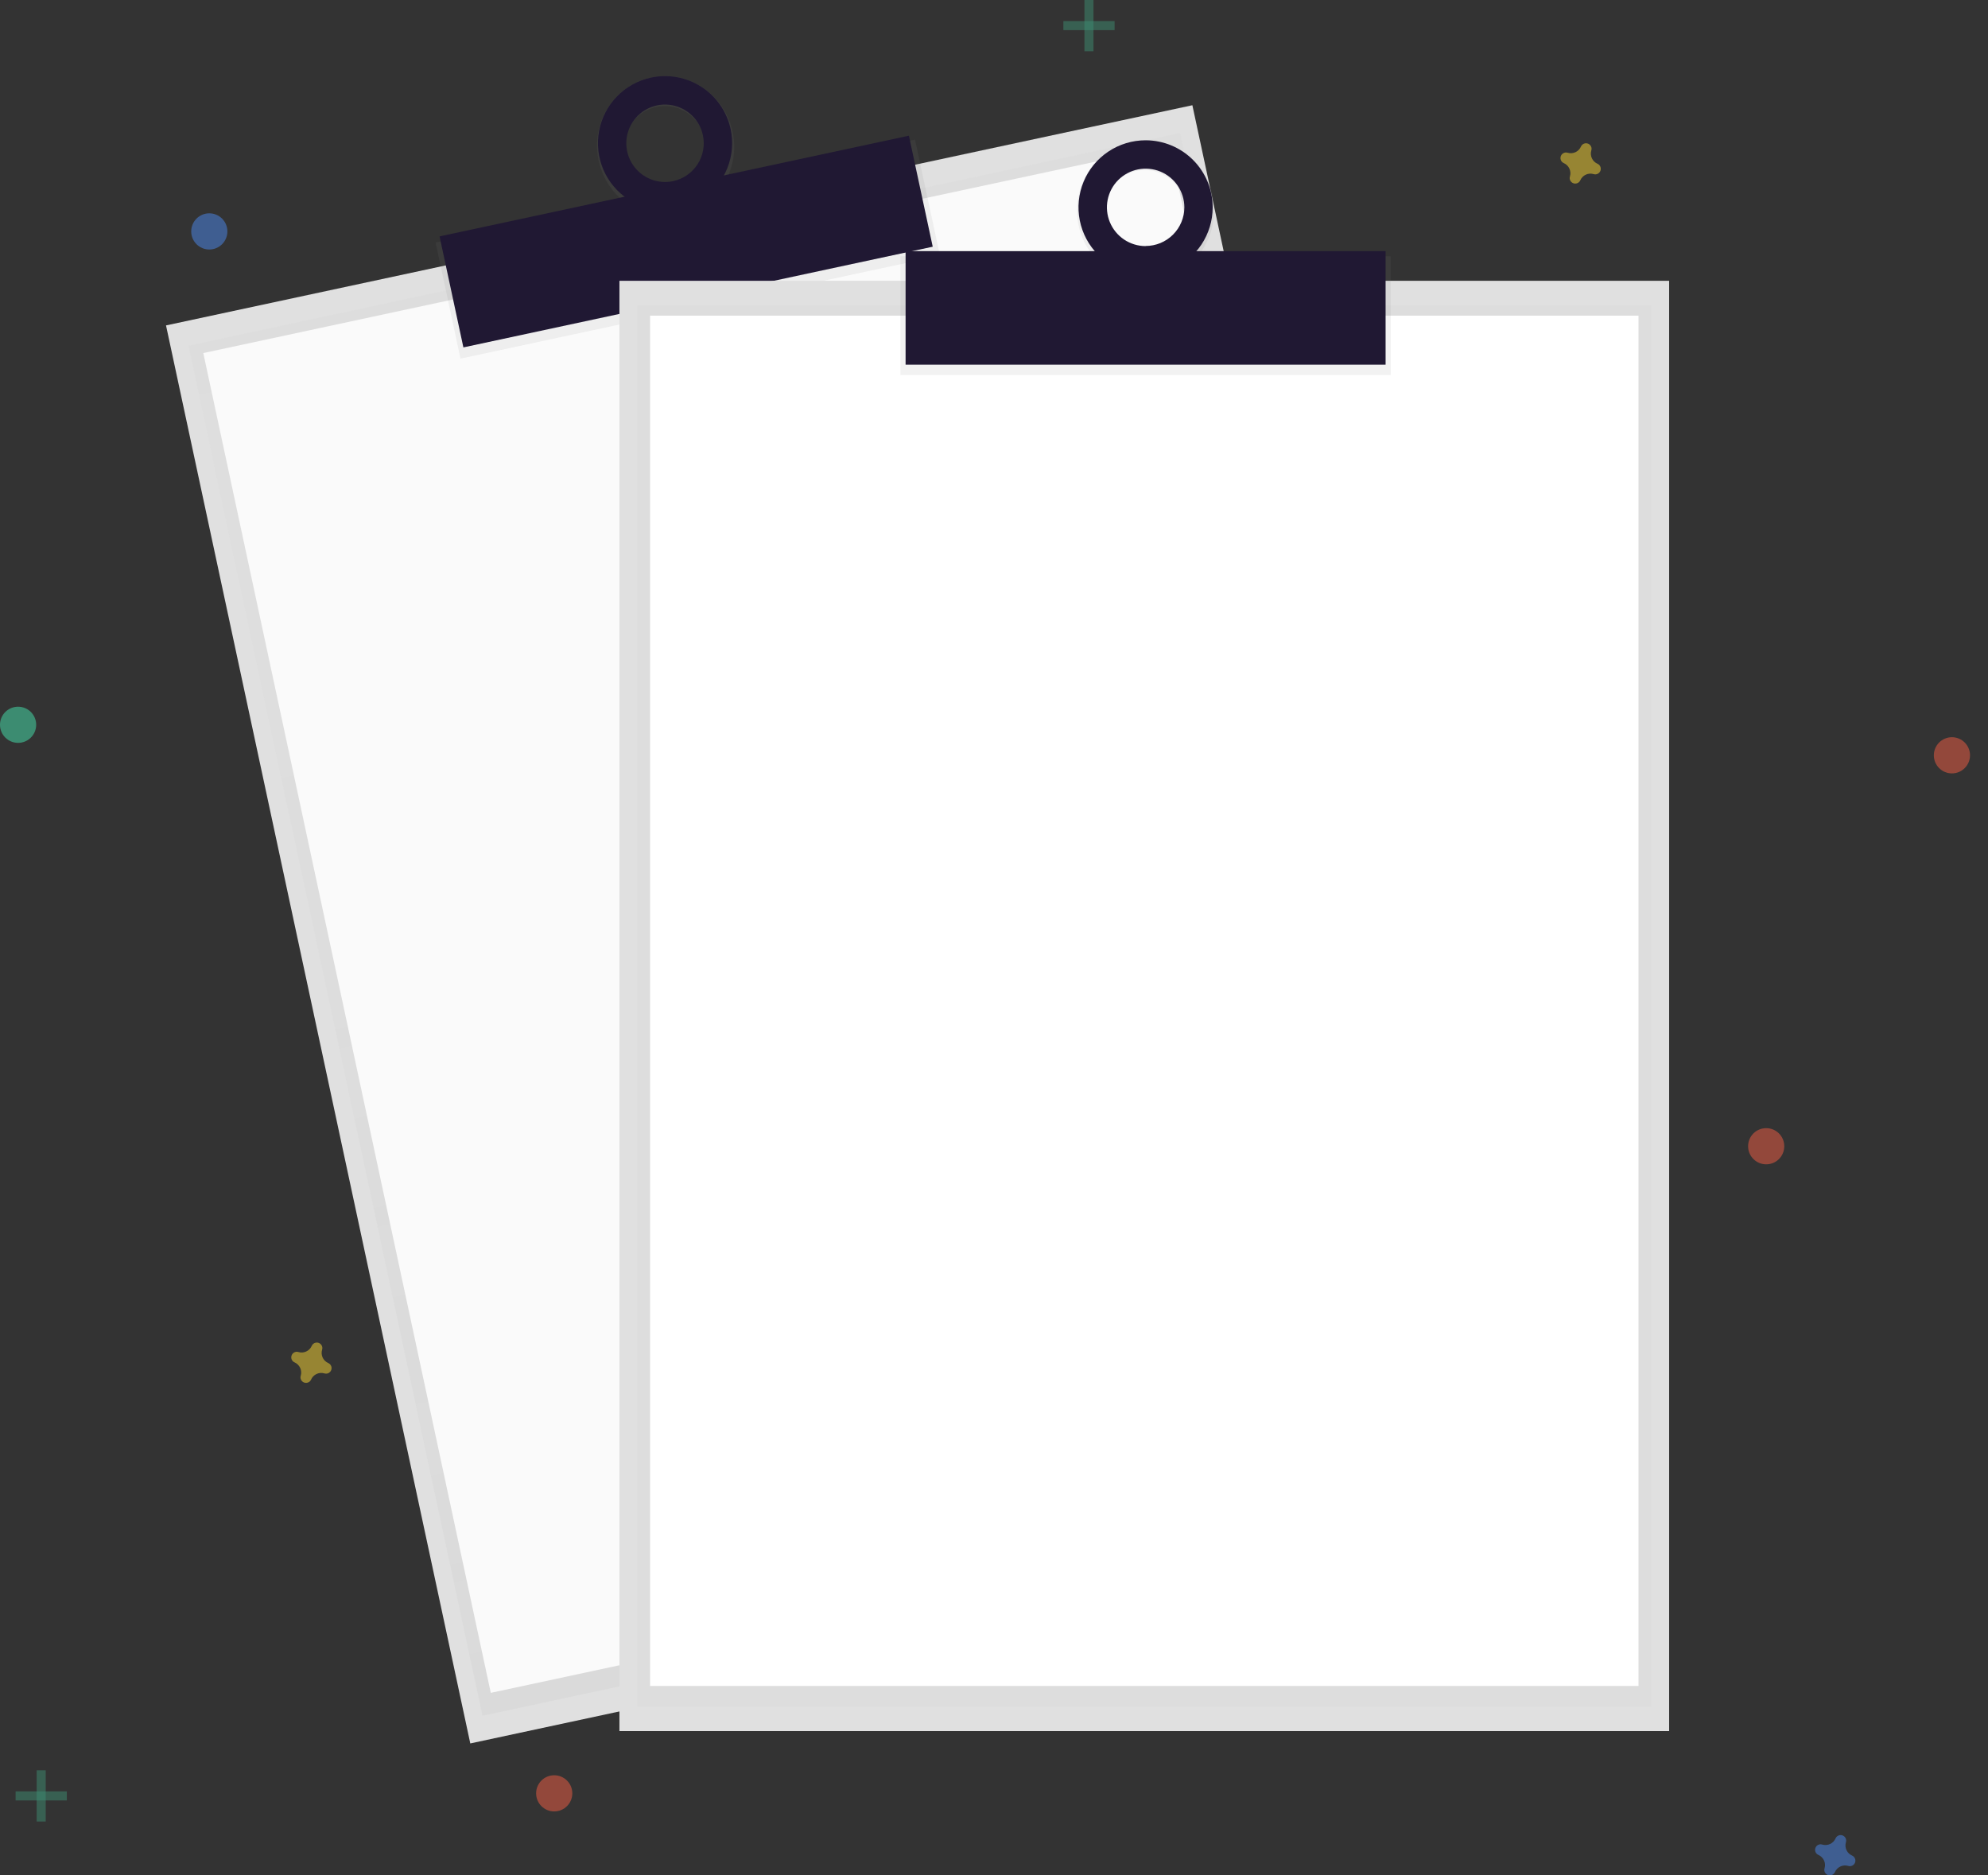<svg width="106" height="100" viewBox="0 0 106 100" fill="none" xmlns="http://www.w3.org/2000/svg">
<rect x="0" y="0" width="106" height="100" fill="#333333" stroke="none"/>
<g clip-path="url(#clip0)">
<path d="M63.577 5.611L8.852 17.352L25.076 92.964L79.8 81.222L63.577 5.611Z" fill="#E0E0E0"/>
<g opacity="0.5">
<path opacity="0.5" d="M62.927 7.087L10.052 18.432L25.727 91.488L78.602 80.143L62.927 7.087Z" fill="url(#paint0_linear)"/>
</g>
<path d="M62.369 7.77L10.84 18.826L26.169 90.267L77.698 79.211L62.369 7.77Z" fill="#FAFAFA"/>
<path d="M48.789 7.444L23.226 12.928L24.554 19.121L50.117 13.636L48.789 7.444Z" fill="url(#paint1_linear)"/>
<path d="M34.709 4.138C32.735 4.562 31.486 6.543 31.921 8.563C32.355 10.583 34.305 11.879 36.275 11.455C38.245 11.031 39.497 9.05 39.063 7.03C38.629 5.01 36.682 3.714 34.709 4.138ZM35.947 9.914C35.53 10.014 35.093 9.987 34.691 9.837C34.289 9.687 33.941 9.42 33.691 9.072C33.442 8.723 33.301 8.308 33.288 7.88C33.275 7.451 33.39 7.028 33.618 6.665C33.846 6.302 34.177 6.015 34.569 5.841C34.96 5.667 35.395 5.613 35.818 5.687C36.24 5.76 36.631 5.958 36.941 6.255C37.25 6.552 37.464 6.934 37.556 7.353C37.619 7.626 37.628 7.91 37.581 8.187C37.534 8.464 37.433 8.73 37.284 8.968C37.134 9.206 36.939 9.412 36.71 9.574C36.481 9.737 36.221 9.852 35.947 9.914Z" fill="url(#paint2_linear)"/>
<path d="M48.462 7.236L23.438 12.605L24.708 18.524L49.733 13.155L48.462 7.236Z" fill="#201833"/>
<path d="M34.709 4.138C34.017 4.286 33.385 4.637 32.893 5.144C32.4 5.652 32.069 6.295 31.941 6.99C31.814 7.686 31.895 8.404 32.176 9.054C32.456 9.703 32.923 10.255 33.517 10.639C34.111 11.023 34.806 11.223 35.513 11.212C36.221 11.201 36.909 10.981 37.491 10.579C38.074 10.178 38.524 9.612 38.785 8.955C39.045 8.297 39.106 7.577 38.957 6.885C38.859 6.426 38.671 5.99 38.404 5.604C38.137 5.217 37.797 4.887 37.402 4.632C37.008 4.377 36.567 4.202 36.105 4.117C35.643 4.032 35.168 4.039 34.709 4.138ZM35.892 9.658C35.493 9.744 35.078 9.709 34.698 9.558C34.318 9.408 33.992 9.148 33.76 8.812C33.528 8.476 33.401 8.078 33.395 7.67C33.389 7.262 33.504 6.861 33.726 6.518C33.948 6.175 34.266 5.906 34.641 5.744C35.016 5.582 35.43 5.535 35.832 5.609C36.234 5.682 36.604 5.874 36.897 6.158C37.19 6.442 37.392 6.807 37.478 7.207C37.593 7.742 37.49 8.301 37.193 8.761C36.895 9.22 36.428 9.543 35.892 9.658Z" fill="#201833"/>
<path d="M88.998 14.973H33.028V92.305H88.998V14.973Z" fill="#E0E0E0"/>
<g opacity="0.5">
<path opacity="0.5" d="M88.053 16.28H33.975V90.999H88.053V16.28Z" fill="url(#paint3_linear)"/>
</g>
<path d="M87.365 16.831H34.663V89.899H87.365V16.831Z" fill="white"/>
<path d="M74.155 13.663H48.01V19.996H74.155V13.663Z" fill="url(#paint4_linear)"/>
<path d="M61.083 7.481C59.065 7.481 57.428 9.156 57.428 11.223C57.428 13.29 59.065 14.965 61.083 14.965C63.101 14.965 64.738 13.29 64.738 11.223C64.738 9.156 63.101 7.481 61.083 7.481ZM61.083 13.382C60.654 13.392 60.231 13.274 59.87 13.043C59.508 12.812 59.223 12.479 59.052 12.085C58.88 11.692 58.83 11.256 58.908 10.834C58.985 10.412 59.187 10.022 59.487 9.715C59.786 9.408 60.171 9.197 60.591 9.11C61.011 9.022 61.448 9.062 61.846 9.224C62.243 9.385 62.584 9.662 62.823 10.018C63.063 10.374 63.191 10.794 63.191 11.223C63.195 11.787 62.976 12.33 62.581 12.733C62.185 13.135 61.647 13.365 61.083 13.372V13.382Z" fill="url(#paint5_linear)"/>
<path d="M73.88 13.391H48.286V19.445H73.88V13.391Z" fill="#201833"/>
<path d="M61.083 7.481C60.375 7.481 59.684 7.69 59.095 8.084C58.507 8.477 58.048 9.035 57.778 9.689C57.507 10.342 57.436 11.062 57.574 11.756C57.712 12.45 58.053 13.087 58.553 13.587C59.053 14.087 59.691 14.428 60.385 14.566C61.079 14.704 61.798 14.633 62.452 14.363C63.105 14.092 63.664 13.633 64.057 13.045C64.45 12.457 64.66 11.765 64.66 11.058C64.66 10.109 64.283 9.199 63.612 8.528C62.941 7.858 62.031 7.481 61.083 7.481ZM61.083 13.122C60.675 13.122 60.276 13 59.937 12.773C59.598 12.546 59.334 12.224 59.178 11.847C59.022 11.47 58.981 11.055 59.06 10.655C59.14 10.255 59.336 9.887 59.624 9.599C59.913 9.31 60.28 9.113 60.68 9.033C61.08 8.953 61.495 8.994 61.872 9.149C62.249 9.305 62.572 9.569 62.799 9.907C63.027 10.246 63.149 10.645 63.15 11.053C63.15 11.324 63.096 11.592 62.992 11.843C62.888 12.093 62.736 12.321 62.544 12.512C62.352 12.704 62.124 12.856 61.873 12.96C61.622 13.063 61.354 13.116 61.083 13.116V13.122Z" fill="#201833"/>
<g opacity="0.5">
<path opacity="0.5" d="M2.437 94.396H1.956V97.127H2.437V94.396Z" fill="#47E6B1"/>
<path opacity="0.5" d="M3.563 96.003V95.521H0.832V96.003H3.563Z" fill="#47E6B1"/>
</g>
<g opacity="0.5">
<path opacity="0.5" d="M58.305 0H57.823V2.732H58.305V0Z" fill="#47E6B1"/>
<path opacity="0.5" d="M59.43 1.606V1.124L56.699 1.124V1.606L59.43 1.606Z" fill="#47E6B1"/>
</g>
<path opacity="0.5" d="M98.754 98.943C98.621 98.886 98.514 98.781 98.453 98.649C98.393 98.518 98.382 98.369 98.425 98.23C98.431 98.209 98.436 98.187 98.437 98.165C98.441 98.101 98.424 98.038 98.39 97.985C98.355 97.932 98.304 97.891 98.244 97.869C98.185 97.847 98.12 97.845 98.059 97.863C97.998 97.881 97.944 97.918 97.906 97.969C97.893 97.987 97.881 98.006 97.873 98.026C97.815 98.159 97.71 98.266 97.579 98.327C97.447 98.388 97.298 98.398 97.159 98.356C97.138 98.349 97.116 98.344 97.094 98.343C97.031 98.339 96.968 98.356 96.914 98.39C96.861 98.425 96.82 98.476 96.799 98.536C96.777 98.595 96.774 98.66 96.792 98.721C96.81 98.782 96.847 98.836 96.898 98.874C96.916 98.888 96.935 98.899 96.956 98.907C97.088 98.965 97.195 99.07 97.256 99.201C97.317 99.333 97.327 99.482 97.285 99.621C97.278 99.642 97.274 99.664 97.272 99.686C97.268 99.75 97.285 99.813 97.32 99.866C97.354 99.919 97.405 99.96 97.465 99.982C97.525 100.004 97.59 100.006 97.651 99.988C97.712 99.97 97.765 99.933 97.803 99.882C97.817 99.864 97.828 99.845 97.837 99.825C97.895 99.692 97.999 99.585 98.131 99.524C98.262 99.463 98.412 99.453 98.55 99.495C98.571 99.502 98.593 99.507 98.615 99.508C98.679 99.512 98.742 99.495 98.795 99.46C98.848 99.426 98.889 99.375 98.911 99.315C98.933 99.256 98.935 99.191 98.917 99.129C98.899 99.069 98.862 99.015 98.811 98.977C98.794 98.963 98.774 98.952 98.754 98.943Z" fill="#4D8AF0"/>
<path opacity="0.5" d="M17.504 72.681C17.371 72.623 17.264 72.519 17.203 72.387C17.143 72.255 17.132 72.106 17.175 71.968C17.181 71.946 17.186 71.924 17.187 71.902C17.191 71.839 17.174 71.776 17.14 71.723C17.105 71.669 17.054 71.629 16.994 71.607C16.935 71.585 16.87 71.583 16.809 71.601C16.748 71.618 16.694 71.656 16.656 71.706C16.643 71.724 16.631 71.743 16.623 71.764C16.565 71.897 16.46 72.004 16.329 72.064C16.197 72.125 16.048 72.135 15.909 72.093C15.888 72.086 15.866 72.082 15.844 72.08C15.78 72.076 15.717 72.093 15.664 72.128C15.611 72.163 15.57 72.214 15.549 72.273C15.527 72.333 15.524 72.398 15.542 72.459C15.56 72.52 15.597 72.573 15.648 72.612C15.666 72.625 15.685 72.636 15.706 72.645C15.838 72.703 15.945 72.808 16.006 72.939C16.067 73.071 16.077 73.22 16.035 73.359C16.028 73.38 16.024 73.402 16.022 73.424C16.018 73.487 16.035 73.55 16.07 73.603C16.104 73.657 16.155 73.697 16.215 73.719C16.274 73.741 16.34 73.743 16.401 73.725C16.462 73.707 16.515 73.671 16.553 73.62C16.567 73.602 16.578 73.582 16.587 73.562C16.645 73.429 16.749 73.322 16.881 73.262C17.012 73.201 17.162 73.191 17.3 73.233C17.321 73.24 17.343 73.244 17.365 73.246C17.429 73.25 17.492 73.233 17.545 73.198C17.598 73.163 17.639 73.112 17.661 73.053C17.683 72.993 17.685 72.928 17.667 72.867C17.649 72.806 17.612 72.752 17.561 72.714C17.544 72.701 17.524 72.69 17.504 72.681Z" fill="#FDD835"/>
<path opacity="0.5" d="M85.178 8.732C85.045 8.674 84.938 8.569 84.878 8.438C84.817 8.306 84.807 8.157 84.849 8.019C84.856 7.997 84.86 7.975 84.862 7.953C84.866 7.89 84.849 7.827 84.814 7.774C84.779 7.72 84.728 7.68 84.669 7.658C84.609 7.636 84.544 7.634 84.483 7.652C84.422 7.67 84.368 7.707 84.33 7.757C84.317 7.775 84.306 7.794 84.297 7.815C84.239 7.948 84.135 8.055 84.003 8.115C83.871 8.176 83.722 8.186 83.584 8.144C83.562 8.137 83.54 8.133 83.518 8.131C83.455 8.127 83.392 8.144 83.339 8.179C83.285 8.214 83.245 8.265 83.223 8.324C83.201 8.384 83.199 8.449 83.217 8.51C83.234 8.571 83.272 8.625 83.322 8.663C83.34 8.676 83.359 8.687 83.38 8.696C83.513 8.754 83.62 8.859 83.68 8.99C83.741 9.122 83.751 9.271 83.709 9.409C83.702 9.431 83.698 9.453 83.696 9.475C83.692 9.538 83.709 9.601 83.744 9.654C83.779 9.708 83.83 9.748 83.889 9.77C83.949 9.792 84.014 9.794 84.075 9.776C84.136 9.758 84.189 9.721 84.228 9.671C84.241 9.653 84.252 9.634 84.261 9.613C84.319 9.48 84.424 9.373 84.555 9.313C84.687 9.252 84.836 9.242 84.974 9.284C84.996 9.291 85.017 9.295 85.04 9.297C85.103 9.301 85.166 9.284 85.219 9.249C85.272 9.214 85.313 9.163 85.335 9.104C85.357 9.044 85.359 8.979 85.341 8.918C85.323 8.857 85.286 8.803 85.236 8.765C85.218 8.752 85.198 8.741 85.178 8.732Z" fill="#FDD835"/>
<path opacity="0.5" d="M104.077 41.239C104.609 41.239 105.041 40.807 105.041 40.275C105.041 39.742 104.609 39.31 104.077 39.31C103.544 39.31 103.112 39.742 103.112 40.275C103.112 40.807 103.544 41.239 104.077 41.239Z" fill="#F55F44"/>
<path opacity="0.5" d="M29.55 96.589C30.083 96.589 30.515 96.158 30.515 95.625C30.515 95.092 30.083 94.661 29.55 94.661C29.018 94.661 28.586 95.092 28.586 95.625C28.586 96.158 29.018 96.589 29.55 96.589Z" fill="#F55F44"/>
<path opacity="0.5" d="M94.173 62.084C94.706 62.084 95.137 61.653 95.137 61.12C95.137 60.587 94.706 60.156 94.173 60.156C93.64 60.156 93.209 60.587 93.209 61.12C93.209 61.653 93.64 62.084 94.173 62.084Z" fill="#F55F44"/>
<path opacity="0.5" d="M11.16 13.304C11.693 13.304 12.124 12.872 12.124 12.34C12.124 11.807 11.693 11.375 11.16 11.375C10.627 11.375 10.196 11.807 10.196 12.34C10.196 12.872 10.627 13.304 11.16 13.304Z" fill="#4D8AF0"/>
<path opacity="0.5" d="M0.964 39.611C1.497 39.611 1.929 39.18 1.929 38.647C1.929 38.114 1.497 37.683 0.964 37.683C0.432 37.683 0 38.114 0 38.647C0 39.18 0.432 39.611 0.964 39.611Z" fill="#47E6B1"/>
</g>
<defs>
<linearGradient id="paint0_linear" x1="52.164" y1="85.816" x2="36.489" y2="12.76" gradientUnits="userSpaceOnUse">
<stop stop-color="#808080" stop-opacity="0.25"/>
<stop offset="0.54" stop-color="#808080" stop-opacity="0.12"/>
<stop offset="1" stop-color="#808080" stop-opacity="0.1"/>
</linearGradient>
<linearGradient id="paint1_linear" x1="14063.1" y1="-1831.29" x2="13997.4" y2="-2137.5" gradientUnits="userSpaceOnUse">
<stop stop-color="#808080" stop-opacity="0.25"/>
<stop offset="0.54" stop-color="#808080" stop-opacity="0.12"/>
<stop offset="1" stop-color="#808080" stop-opacity="0.1"/>
</linearGradient>
<linearGradient id="paint2_linear" x1="4106.47" y1="208.881" x2="4014.81" y2="-218.302" gradientUnits="userSpaceOnUse">
<stop stop-color="#808080" stop-opacity="0.25"/>
<stop offset="0.54" stop-color="#808080" stop-opacity="0.12"/>
<stop offset="1" stop-color="#808080" stop-opacity="0.1"/>
</linearGradient>
<linearGradient id="paint3_linear" x1="25796.9" y1="53106.1" x2="25796.9" y2="9514.5" gradientUnits="userSpaceOnUse">
<stop stop-color="#808080" stop-opacity="0.25"/>
<stop offset="0.54" stop-color="#808080" stop-opacity="0.12"/>
<stop offset="1" stop-color="#808080" stop-opacity="0.1"/>
</linearGradient>
<linearGradient id="paint4_linear" x1="12517.4" y1="1002.46" x2="12517.4" y2="689.288" gradientUnits="userSpaceOnUse">
<stop stop-color="#808080" stop-opacity="0.25"/>
<stop offset="0.54" stop-color="#808080" stop-opacity="0.12"/>
<stop offset="1" stop-color="#808080" stop-opacity="0.1"/>
</linearGradient>
<linearGradient id="paint5_linear" x1="4932.42" y1="1327.68" x2="4932.42" y2="890.283" gradientUnits="userSpaceOnUse">
<stop stop-color="#808080" stop-opacity="0.25"/>
<stop offset="0.54" stop-color="#808080" stop-opacity="0.12"/>
<stop offset="1" stop-color="#808080" stop-opacity="0.1"/>
</linearGradient>
<clipPath id="clip0">
<rect width="105.04" height="100" fill="white"/>
</clipPath>
</defs>
</svg>
